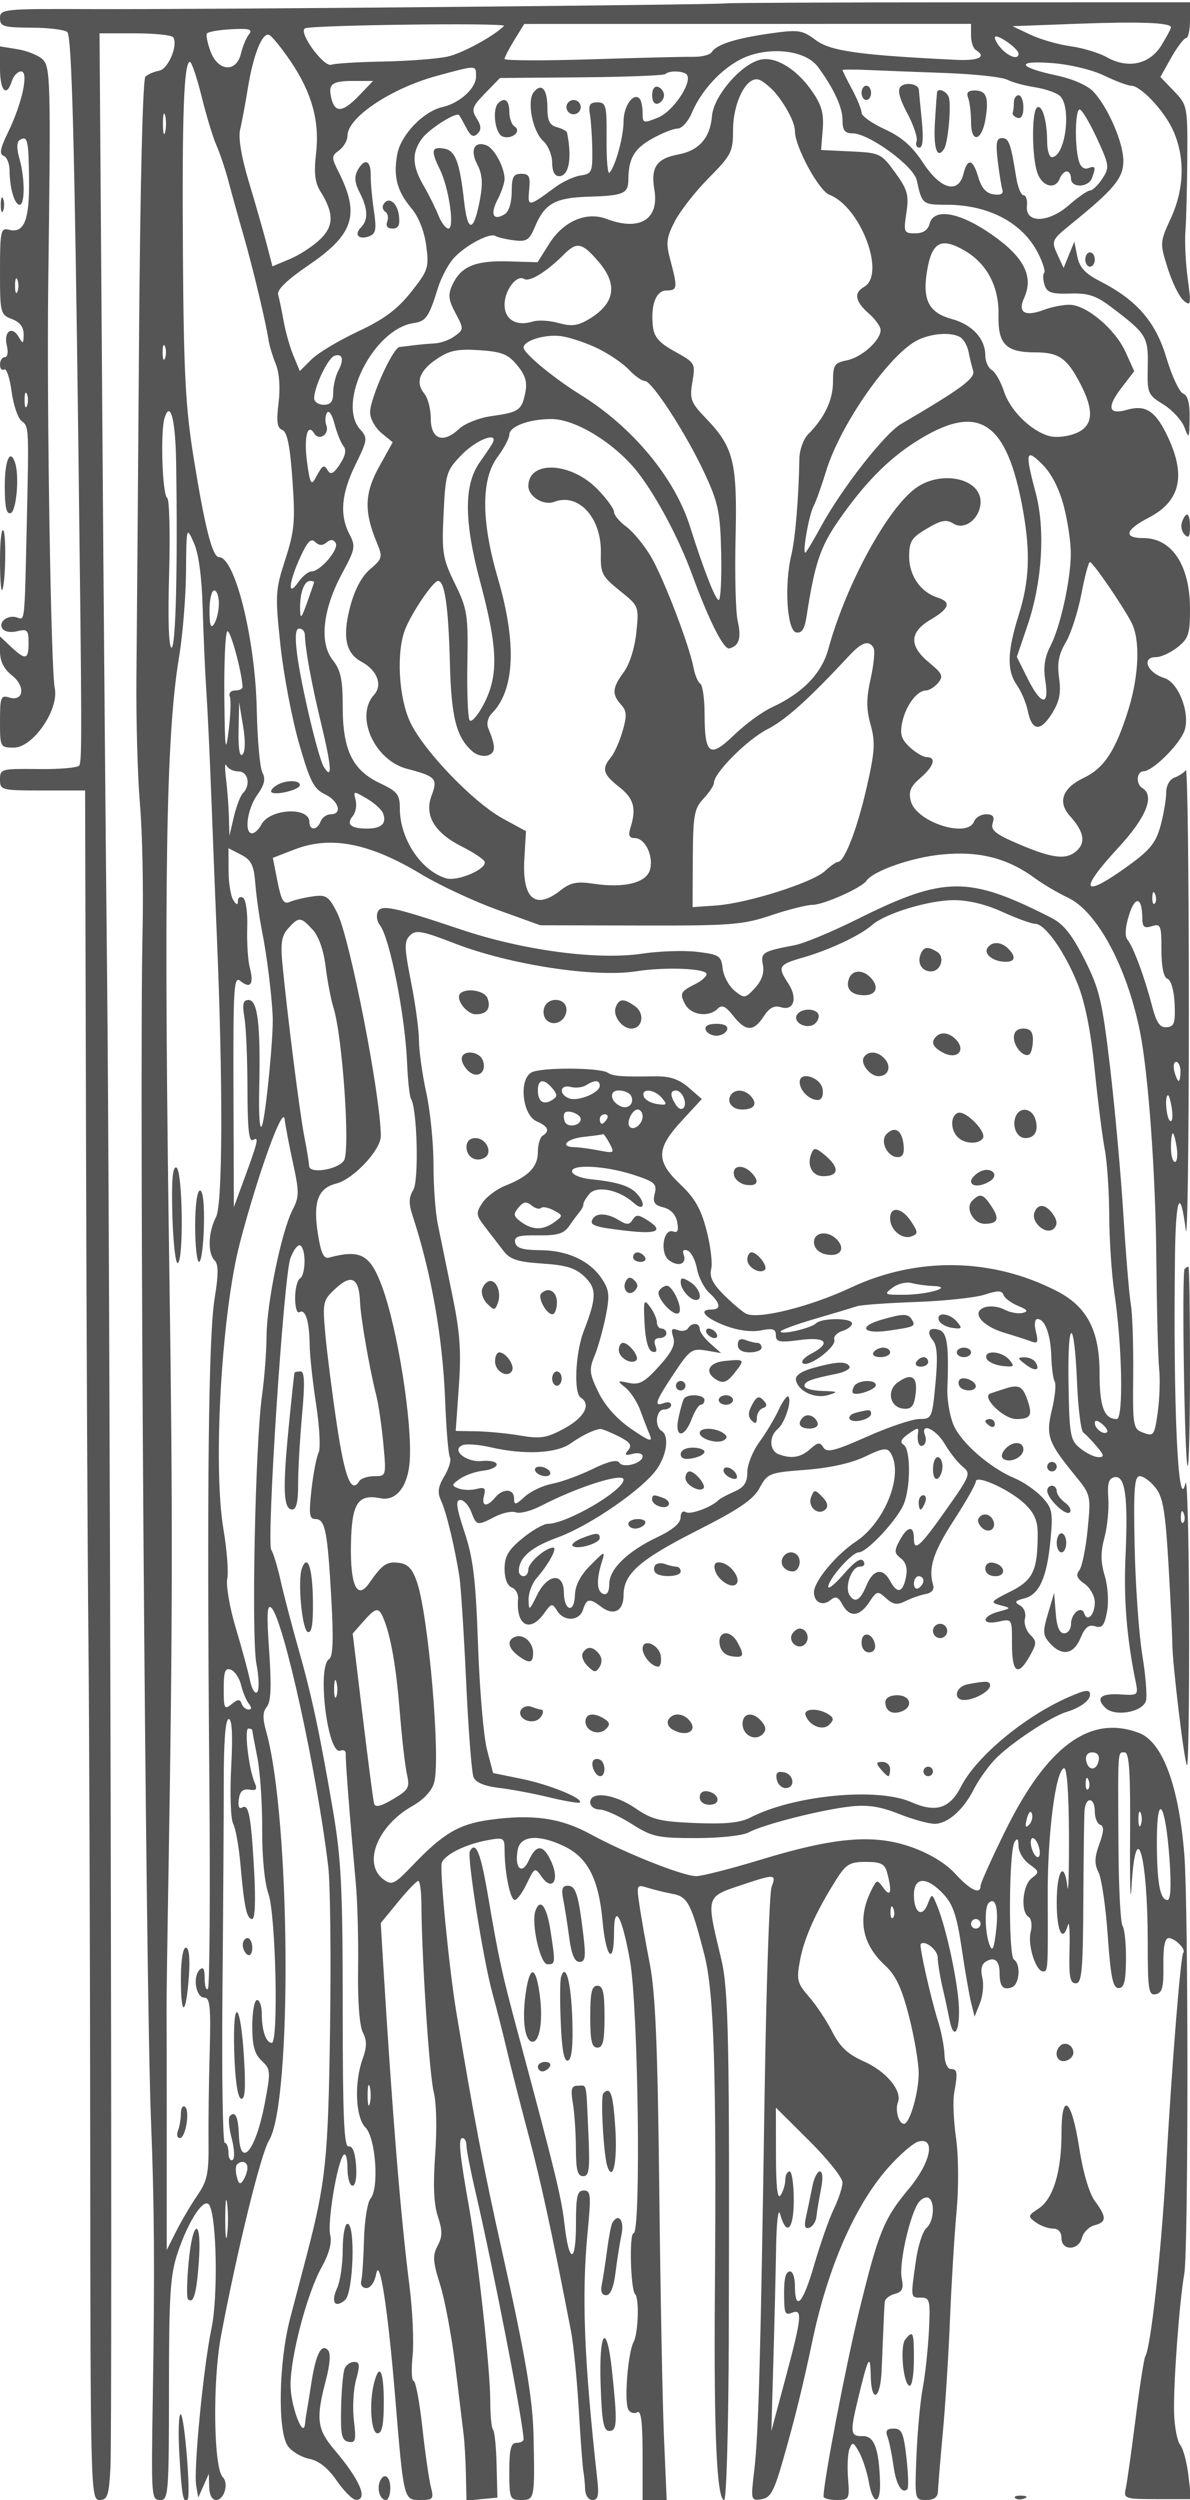 <svg xmlns="http://www.w3.org/2000/svg" version="1.0" width="250" height="525" viewBox="0 0 250 525" preserveAspectRatio="xMidYMid meet">
<g transform="translate(0,525) scale(0.01,-0.01)" fill="#555555" stroke="none">
<path d="M15250 52429 c-313 -32 -11179 -131 -13325 -120 -1853 8 -1925 1 -1925 -189 0 -176 71 -198 663 -201 364 -2 702 -44 751 -93 94 -94 152 -2281 234 -8826 73 -5898 75 -6482 17 -6576 -29 -46 -415 -80 -859 -74 -778 10 -806 2 -806 -220 0 -223 28 -230 894 -230 l894 0 19 -7275 c10 -4001 32 -8715 50 -10475 18 -1760 35 -6564 38 -10675 5 -7296 10 -7475 196 -7475 167 0 197 90 229 675 47 857 -10 26000 -72 31525 -25 2283 -71 7626 -101 11875 l-56 7725 749 0 c411 0 771 -38 800 -84 104 -169 -106 -666 -297 -701 -106 -19 -236 -75 -288 -125 -56 -53 -110 -2280 -134 -5515 -21 -2984 -46 -6167 -55 -7075 -9 -907 25 -2122 75 -2700 50 -577 74 -1770 54 -2650 -72 -3183 62 -22116 178 -25000 70 -1757 79 -3162 37 -5800 -33 -2135 -32 -2150 165 -2150 162 0 175 177 175 2325 0 1995 26 2403 185 2873 232 690 564 1182 667 988 152 -286 179 -1929 41 -2583 -169 -807 -379 -2964 -321 -3303 l43 -250 111 250 111 250 7 -275 c3 -164 62 -275 144 -275 172 0 274 348 142 480 -194 194 -216 2018 -36 2970 339 1796 837 3824 1006 4097 493 797 454 6764 -56 8585 -80 284 -77 418 12 526 86 103 100 429 49 1168 -55 789 -44 997 47 909 256 -249 955 -3432 1194 -5435 43 -357 60 -1887 38 -3400 -39 -2750 -88 -3222 -501 -4800 -80 -302 -232 -883 -339 -1291 -239 -914 -265 -2363 -48 -2674 81 -115 283 -236 449 -269 203 -41 395 -193 579 -460 152 -219 332 -400 401 -402 268 -8 86 421 -440 1039 -374 439 -403 655 -192 1460 93 354 109 582 46 646 -139 142 -252 -81 -347 -687 -43 -282 -88 -557 -99 -612 -11 -55 -27 -167 -35 -250 -34 -334 -301 374 -304 806 -5 596 345 1928 652 2480 158 285 221 519 182 675 -65 261 145 1531 279 1684 46 53 83 -69 83 -275 0 -204 48 -370 106 -370 62 0 93 174 75 425 -20 274 -75 416 -156 400 -98 -20 -125 616 -125 2915 0 2491 -31 3121 -202 4125 -277 1626 -451 2439 -735 3435 -133 468 -298 1098 -366 1400 -68 303 -156 595 -197 650 -106 145 259 5739 401 6125 65 179 159 300 209 269 122 -76 115 -617 -10 -694 -55 -34 -100 -219 -100 -412 0 -192 40 -325 90 -294 125 77 209 -187 215 -677 3 -229 65 -799 137 -1267 72 -467 95 -920 52 -1005 -44 -85 -111 -434 -150 -775 -58 -519 -45 -620 82 -620 205 0 254 -243 334 -1661 49 -865 36 -1230 -46 -1280 -259 -160 -30 -2025 237 -1923 68 27 119 -5 113 -69 -10 -114 83 -1311 211 -2717 36 -385 57 -1195 48 -1800 -10 -667 29 -1190 99 -1329 88 -173 87 -307 -3 -557 -181 -500 -151 -1232 59 -1442 215 -215 291 -1269 107 -1491 -66 -79 -128 -467 -138 -862 -10 -396 -36 -786 -58 -869 -22 -84 27 -150 110 -150 86 0 173 126 205 300 72 380 245 -743 395 -2550 182 -2206 181 -2200 526 -2200 276 0 293 20 227 275 -39 151 -120 714 -179 1250 -59 536 -141 975 -183 975 -42 0 -51 236 -22 525 30 289 0 953 -66 1475 -183 1437 -359 3601 -553 6782 l-50 833 362 442 c200 244 391 443 426 443 35 0 64 -214 66 -475 6 -1137 168 -3607 259 -3956 57 -220 70 -775 31 -1311 -47 -639 -30 -1045 56 -1304 99 -302 98 -422 -6 -616 -108 -203 -100 -332 53 -815 100 -315 244 -1090 321 -1723 76 -632 154 -1274 173 -1425 19 -151 41 -525 48 -831 l12 -557 325 32 325 31 -17 683 c-9 376 -42 710 -75 742 -32 32 -58 300 -58 596 0 671 -256 3012 -446 4079 -201 1135 -231 1450 -137 1450 46 0 83 -71 83 -157 0 -87 85 -526 190 -975 387 -1671 1004 -4847 1009 -5193 1 -41 -66 -75 -149 -75 -117 0 -150 -133 -150 -600 0 -573 11 -600 250 -600 283 0 287 22 259 1350 -17 783 -171 1682 -667 3900 -379 1696 -597 2836 -956 5000 -152 918 -353 2984 -305 3129 58 171 490 388 947 474 359 67 372 59 373 -217 2 -469 119 -1036 214 -1036 48 0 163 156 254 348 162 339 169 342 310 141 220 -314 380 -83 209 303 -168 379 -318 391 -479 38 -145 -318 -306 -161 -232 226 57 300 438 329 971 75 499 -238 731 -688 811 -1577 71 -775 241 -947 241 -242 0 648 167 356 335 -586 174 -974 235 -5726 75 -5726 -94 0 -63 -1180 33 -1277 90 -89 66 -819 -32 -1005 -122 -230 -202 -1271 -109 -1422 42 -67 126 -91 187 -53 78 49 111 -211 111 -887 l0 -956 253 0 253 0 -57 1325 c-31 729 -76 3080 -99 5225 -33 2955 -80 4094 -197 4700 -85 440 -184 998 -219 1241 -64 430 -60 439 175 365 133 -41 368 -99 523 -128 316 -59 388 -198 666 -1278 204 -795 256 -2472 220 -7150 -22 -2907 42 -4300 196 -4300 47 0 91 1519 96 3375 19 6209 -3 7332 -155 7972 -327 1374 -346 1311 488 1589 635 211 669 208 567 -61 -47 -124 -113 -2115 -148 -4425 -82 -5460 -126 -7061 -217 -7834 -74 -621 -71 -633 152 -600 191 29 264 162 456 834 259 908 403 1495 616 2500 324 1536 887 2824 1576 3613 247 281 540 536 652 565 367 96 257 -442 -203 -992 -527 -631 -639 -907 -1049 -2586 -278 -1138 -742 -3553 -744 -3875 -1 -41 123 -75 275 -75 265 0 274 17 240 451 -20 249 -6 530 31 625 59 152 85 142 204 -76 75 -137 166 -419 202 -625 84 -486 250 -486 235 0 -22 708 -124 976 -366 967 -254 -9 -266 72 -108 732 222 928 269 1022 278 551 11 -610 204 -526 230 100 48 1175 55 1330 66 1438 7 63 102 137 211 166 159 41 188 110 144 336 -61 311 184 1376 366 1596 62 75 154 112 202 82 138 -85 105 -505 -50 -634 -76 -63 -175 -372 -220 -687 -112 -789 -115 -772 109 -772 184 0 197 -55 165 -700 -20 -385 -78 -925 -130 -1200 -52 -275 -111 -916 -132 -1425 -37 -922 -37 -925 205 -925 162 0 243 58 246 175 3 96 49 648 102 1225 54 578 122 1658 152 2400 30 743 92 1755 137 2250 48 519 43 1175 -10 1550 -52 358 -69 785 -39 950 78 434 68 500 -71 500 -70 0 -129 131 -133 300 -5 165 -65 480 -134 700 -160 513 -402 1590 -365 1626 88 89 357 -126 357 -285 0 -104 44 -380 98 -615 55 -234 123 -552 153 -705 86 -438 219 -231 193 300 -25 522 -256 1603 -445 2079 -119 298 -120 298 -208 69 -116 -302 -291 -189 -291 187 0 385 270 393 619 19 202 -216 283 -457 382 -1125 69 -467 158 -985 199 -1150 l74 -300 113 282 c62 155 85 396 50 536 -41 163 -16 283 70 336 185 115 293 25 293 -243 0 -279 76 -364 260 -293 160 61 190 489 41 581 -119 74 -107 2282 14 2471 57 91 82 64 83 -89 1 -121 103 -292 227 -380 211 -151 214 -169 50 -292 -194 -145 -240 -707 -67 -814 61 -38 81 -177 44 -321 -67 -267 109 -824 260 -824 105 0 105 4 99 1600 -5 1284 164 2608 340 2667 63 21 102 -493 106 -1392 3 -784 -12 -1279 -32 -1100 -67 575 -225 346 -225 -325 0 -613 124 -862 236 -475 28 96 43 -140 33 -525 -15 -564 10 -700 131 -700 127 0 151 260 159 1700 5 935 16 1801 25 1925 22 303 216 288 216 -17 0 -133 51 -258 114 -279 83 -28 78 -137 -19 -405 -103 -284 -106 -419 -16 -595 63 -126 151 -724 193 -1329 62 -877 108 -1100 228 -1100 116 0 151 136 155 600 3 330 -30 648 -72 707 -43 59 -82 824 -86 1700 -12 2040 -18 1943 129 1943 98 0 124 -407 115 -1775 -6 -976 7 -1460 29 -1075 89 1571 342 718 342 -1155 0 -986 19 -1104 169 -1074 136 27 167 144 160 606 -6 389 30 573 113 573 131 0 370 -242 305 -309 -56 -58 -237 -2316 -364 -4541 -100 -1765 -319 -3746 -434 -3932 -27 -44 -120 -640 -206 -1324 -87 -684 -179 -1341 -206 -1460 -46 -206 -14 -216 664 -216 l713 0 -60 501 c-32 276 -110 563 -171 638 -62 74 -120 373 -129 664 -18 595 108 2321 214 2929 87 499 88 7712 1 8800 -115 1450 -458 2370 -952 2558 -1025 390 -1928 -270 -2807 -2051 -287 -582 -522 -1103 -522 -1157 0 -196 -215 -95 -530 249 -203 222 -539 426 -920 561 -787 279 -1604 212 -3150 -258 -632 -193 -1250 -350 -1372 -351 -275 -1 -1488 480 -2228 884 -621 338 -1207 422 -2102 300 -658 -90 -986 -284 -1637 -965 -374 -391 -428 -417 -603 -289 -444 326 -133 1124 600 1539 247 140 416 322 464 500 137 511 -120 3505 -362 4206 -98 284 -190 381 -385 405 -252 30 -344 -33 -622 -431 -250 -359 -397 -43 -380 823 16 860 144 1059 622 963 327 -65 573 244 612 771 60 799 -251 2775 -576 3663 -253 689 -453 799 -1125 619 -106 -29 -167 106 -229 511 -102 662 4 948 385 1044 359 90 938 705 938 997 0 837 -652 4172 -918 4694 -177 346 -228 381 -514 340 -175 -24 -390 -76 -479 -115 -129 -57 -179 26 -259 427 l-98 498 459 177 c758 293 1572 134 2659 -521 385 -232 1105 -568 1600 -747 l900 -325 2100 -5 c1905 -5 2160 15 2750 214 358 121 753 220 879 221 225 1 1023 358 1121 501 144 211 946 492 1582 555 790 78 1387 -75 1968 -503 165 -122 474 -303 687 -404 614 -289 1242 -1460 1514 -2823 174 -873 326 -2970 341 -4725 10 -1072 36 -2130 60 -2350 23 -220 9 -630 -30 -912 -68 -481 -86 -507 -299 -427 -220 81 -227 125 -216 1212 6 620 -16 1285 -49 1477 -34 193 -105 1048 -158 1900 -53 852 -180 2249 -281 3104 -164 1383 -222 1630 -536 2250 -261 516 -440 741 -693 870 -1743 889 -2248 886 -4090 -32 -522 -260 -1107 -503 -1300 -540 -682 -130 -723 -156 -672 -420 31 -164 -25 -326 -167 -480 -206 -222 -223 -224 -430 -57 -118 96 -230 305 -248 464 -30 268 -72 296 -533 352 -275 33 -792 17 -1150 -37 -940 -141 -2494 64 -3800 501 -1464 490 -1701 539 -1768 365 -30 -79 -9 -198 47 -266 206 -252 533 -1902 573 -2891 15 -368 52 -708 82 -757 132 -214 169 -1724 47 -1918 -93 -151 -97 -281 -16 -529 397 -1209 637 -2571 687 -3895 23 -601 68 -1135 100 -1188 33 -53 -19 -229 -115 -392 -137 -231 -152 -346 -68 -525 107 -231 277 -932 381 -1579 31 -192 95 -1182 142 -2200 47 -1018 117 -1927 156 -2020 46 -113 228 -189 536 -226 256 -30 734 -120 1062 -200 328 -79 614 -127 635 -107 83 83 -639 377 -1213 495 l-609 124 -128 492 c-71 271 -155 1257 -188 2192 -48 1383 -101 1826 -284 2375 -173 522 -193 675 -89 675 74 0 178 -112 230 -250 111 -293 122 -295 499 -101 158 82 357 123 440 91 84 -32 323 31 531 139 765 397 1730 703 1730 548 0 -230 -1195 -927 -1589 -927 -91 0 -333 -138 -538 -307 -294 -242 -373 -378 -373 -640 0 -202 58 -354 149 -389 83 -31 143 -138 135 -236 -49 -567 248 -730 551 -303 149 209 168 212 268 50 145 -236 469 -222 547 25 74 234 135 243 385 54 256 -195 465 -85 465 243 0 453 334 747 1542 1360 889 450 1186 653 1318 899 165 305 200 319 970 378 506 39 962 141 1245 278 370 179 461 192 534 77 282 -446 -113 -1455 -731 -1864 -417 -278 -878 -835 -878 -1062 0 -214 184 -301 347 -165 109 90 163 70 250 -92 148 -277 363 -260 564 47 158 240 176 245 354 84 150 -136 232 -148 411 -59 123 62 314 128 424 148 119 21 182 94 156 180 -109 359 -3 695 429 1362 256 394 465 763 465 819 0 155 708 -166 1025 -465 203 -192 275 -355 275 -628 0 -776 -95 -978 -574 -1217 -415 -207 -431 -229 -213 -286 236 -62 236 -62 -38 -137 -363 -100 -358 -288 6 -208 280 61 281 60 279 -460 -2 -612 121 -706 365 -278 159 279 160 321 17 464 -87 87 -136 241 -109 343 27 105 -18 223 -105 271 -124 70 -106 98 92 148 315 79 476 439 550 1235 54 578 37 661 -180 893 -132 140 -390 318 -574 395 -525 220 -1128 748 -1286 1125 -79 189 -136 529 -127 756 34 883 -3 1168 -157 1227 -217 84 -298 -32 -148 -212 91 -110 106 -357 55 -902 -68 -729 -78 -751 -337 -750 -146 0 -641 -166 -1098 -369 -681 -303 -848 -345 -919 -230 -73 117 -117 112 -276 -31 -198 -179 -399 -212 -665 -110 -196 75 -206 375 -18 531 149 123 303 598 221 681 -27 27 -120 -102 -206 -287 -86 -185 -269 -489 -406 -676 -137 -187 -249 -469 -249 -627 0 -217 -67 -317 -275 -408 -151 -67 -297 -144 -325 -173 -141 -148 -595 -317 -690 -258 -64 40 -111 -8 -112 -113 -1 -117 -169 -260 -475 -405 -635 -300 -1023 -675 -1023 -988 0 -160 -46 -239 -125 -211 -139 48 -150 294 -31 673 75 239 65 235 -239 -70 -212 -212 -321 -422 -327 -628 -11 -392 -227 -339 -232 57 -5 429 -344 393 -565 -59 -161 -328 -172 -334 -176 -94 -3 141 74 346 170 455 246 280 442 639 348 639 -160 0 -523 -316 -523 -456 0 -79 -45 -144 -100 -144 -55 0 -100 48 -100 107 0 281 254 502 812 705 694 253 1824 1037 2101 1456 203 308 245 684 87 782 -156 97 -117 450 50 450 82 0 150 44 150 97 0 53 -68 71 -150 39 -224 -86 -187 25 207 618 331 499 381 534 675 485 l318 -54 -225 199 c-124 109 -225 247 -225 307 0 134 -167 143 -247 13 -33 -52 -131 -68 -218 -35 -124 48 -144 16 -92 -148 50 -156 -26 -313 -299 -614 -300 -333 -413 -395 -630 -349 -253 53 -256 49 -72 -100 106 -86 247 -302 312 -482 65 -179 155 -412 200 -518 63 -151 -20 -122 -392 134 -302 207 -551 486 -689 769 -192 396 -201 478 -82 766 73 178 178 551 234 831 87 432 76 548 -76 780 -253 385 -718 603 -1297 608 -371 3 -506 44 -529 161 -25 128 67 156 481 150 404 -5 541 35 651 193 76 110 176 245 222 300 46 55 82 127 79 160 -3 32 53 130 124 216 153 185 628 89 934 -188 220 -200 264 -2 48 214 -150 150 -422 231 -957 285 -190 19 -363 86 -384 149 -57 172 671 141 1274 -53 461 -149 512 -193 460 -398 -46 -184 -9 -243 184 -291 152 -38 258 -151 288 -308 33 -173 9 -233 -81 -198 -213 81 -292 -457 -88 -606 199 -146 379 -73 304 123 -32 83 0 115 83 83 75 -29 163 -200 197 -381 34 -181 151 -410 260 -509 236 -213 254 -348 48 -348 -291 0 -145 -175 281 -338 270 -102 552 -140 750 -101 256 51 319 31 319 -102 0 -141 74 -156 500 -100 562 75 673 -62 236 -291 -146 -76 -220 -166 -165 -200 134 -83 707 352 657 499 -21 64 53 145 166 181 114 36 206 107 206 159 0 119 -629 122 -755 4 -112 -106 -745 -252 -745 -172 0 30 326 150 725 266 399 117 793 235 875 263 83 29 642 69 1244 90 601 22 1252 91 1445 155 271 89 361 88 392 -5 22 -67 159 -170 304 -230 206 -85 227 -119 95 -150 -93 -22 -264 10 -379 71 -114 62 -297 84 -405 50 -305 -97 -82 -392 409 -539 228 -68 485 -151 570 -184 125 -47 142 -7 88 208 -38 153 -25 266 32 266 158 0 276 -317 291 -784 7 -239 40 -477 72 -530 33 -52 7 -315 -57 -582 -133 -555 -88 -687 475 -1377 343 -421 344 -426 273 -1150 -39 -400 -118 -785 -176 -856 -77 -96 -48 -170 111 -281 119 -83 216 -259 216 -390 0 -259 -158 -425 -222 -233 -59 177 -278 1 -278 -223 0 -107 -65 -194 -144 -194 -98 0 -155 136 -177 425 l-33 425 -129 -435 c-115 -385 -110 -456 42 -625 251 -278 498 -235 642 113 93 224 172 287 307 245 145 -47 195 14 249 307 39 204 18 536 -48 754 -87 290 -88 496 -6 802 61 226 97 597 81 824 -23 316 8 420 131 444 224 43 287 -406 230 -1663 -40 -911 25 -1712 216 -2645 54 -266 41 -277 -299 -255 -433 30 -553 -68 -342 -279 191 -191 762 -101 852 135 32 84 0 518 -73 965 -73 447 -145 1477 -162 2288 -25 1208 -5 1475 109 1475 77 0 226 -110 331 -244 157 -199 206 -495 272 -1625 44 -759 79 -1493 79 -1631 -1 -410 251 -2512 309 -2570 29 -29 49 1358 44 3083 -5 1726 -39 3002 -77 2837 -154 -680 -260 1647 -219 4792 15 1223 111 1445 226 527 35 -286 65 1792 65 4618 0 2825 -28 5094 -63 5042 -35 -51 -142 -123 -238 -158 -103 -38 -175 -168 -175 -316 0 -139 -53 -449 -117 -689 -95 -355 -218 -511 -652 -827 -996 -724 -1095 -569 -233 364 584 631 766 1084 502 1247 -142 88 -124 349 25 353 184 4 706 510 845 817 155 345 -95 1043 -409 1141 -361 113 -490 439 -174 439 102 0 305 93 450 207 232 183 263 278 263 807 0 909 -379 1486 -976 1486 -432 0 -388 171 111 430 684 355 795 918 353 1790 -231 458 -438 580 -803 476 -398 -115 -442 43 -127 456 l270 353 -182 403 c-216 481 -824 992 -1179 992 -140 0 -377 -47 -528 -104 -407 -155 -565 -62 -423 248 204 449 -2 856 -670 1323 -683 479 -1227 575 -1317 233 -35 -133 -136 -200 -302 -200 -238 0 -247 21 -185 431 56 375 26 483 -236 845 -291 402 -320 415 -928 444 l-628 30 34 431 c27 337 -22 513 -223 802 -325 471 -775 742 -1094 662 -409 -102 -977 -768 -1010 -1184 -37 -454 -271 -723 -703 -804 -461 -86 -586 -269 -507 -740 106 -626 -308 -879 -1005 -614 -422 160 -904 -47 -1200 -516 l-249 -394 -625 18 c-691 19 -989 -109 -1167 -499 -92 -201 -79 -313 68 -587 176 -330 176 -343 -13 -482 -107 -79 -298 -149 -425 -155 -127 -7 -321 -24 -431 -38 -110 -14 -247 -31 -306 -37 -142 -17 -619 -1075 -619 -1373 0 -131 107 -325 238 -433 l237 -195 -285 -513 c-307 -554 -320 -940 -53 -1583 132 -318 126 -344 -137 -570 -180 -155 -326 -430 -421 -796 -163 -625 -91 -970 239 -1146 332 -178 451 -490 265 -695 -406 -449 6 -1375 693 -1554 606 -159 650 -207 517 -559 -158 -419 56 -781 633 -1073 247 -124 463 -268 480 -319 53 -154 -570 -421 -811 -348 -528 160 -970 830 -970 1468 0 291 -51 355 -418 529 -576 271 -782 695 -782 1607 0 576 -41 765 -213 984 -283 360 -205 1065 201 1816 274 505 286 568 155 818 -212 407 -174 855 126 1466 254 517 259 559 100 735 -504 557 276 2112 1122 2236 259 38 320 127 509 735 68 220 217 502 332 628 246 269 757 541 878 466 47 -29 222 -70 389 -91 263 -34 322 4 437 279 206 493 424 616 1129 637 736 22 835 64 836 362 3 439 123 646 496 855 209 118 452 214 540 214 88 0 223 150 299 332 222 530 731 1038 1203 1199 557 190 1208 84 1443 -234 335 -454 518 -850 518 -1120 0 -214 47 -277 208 -277 346 0 1286 -685 1351 -985 110 -505 122 -515 623 -515 886 0 1597 -374 1924 -1013 102 -199 161 -387 131 -417 -31 -30 -27 -144 7 -252 52 -163 145 -195 535 -183 382 12 546 -41 868 -285 742 -561 780 -623 765 -1254 -12 -558 0 -587 331 -791 188 -117 387 -335 442 -484 91 -249 100 -233 107 193 6 318 -38 482 -136 520 -79 30 -237 368 -351 750 -227 761 -623 1217 -1404 1615 -306 157 -423 285 -469 517 l-62 309 -113 -276 -112 -276 -133 288 c-128 280 -119 300 298 639 899 729 1090 961 1090 1321 0 381 -315 1112 -625 1450 -120 131 -430 269 -764 341 -829 177 -889 322 -109 263 369 -27 845 -141 1094 -262 243 -117 498 -213 567 -213 200 0 689 -518 878 -930 257 -563 243 -1226 -39 -1843 -237 -517 -238 -529 -69 -1064 94 -298 244 -602 335 -677 151 -125 158 -86 84 464 -44 330 -66 780 -48 1000 17 220 35 903 39 1519 7 1098 2 1124 -279 1417 l-286 298 229 408 c127 224 267 408 311 408 45 0 82 169 82 376 l0 376 -4775 -1 c-2626 -1 -4865 -10 -4975 -22z m9350 -503 c0 -29 -91 -199 -201 -378 -248 -401 -700 -500 -1146 -250 -167 93 -512 197 -768 232 -255 35 -633 144 -839 242 l-375 178 1339 50 c1334 50 1990 25 1990 -74z m-14011 30 c-217 -217 -873 -574 -1184 -644 -212 -47 -819 -94 -1350 -104 -531 -10 -1022 -40 -1092 -67 -159 -61 -698 676 -557 763 114 70 4253 122 4183 52z m9811 -201 c0 -134 45 -271 100 -305 236 -146 63 -230 -425 -206 -2030 99 -2627 183 -2936 413 -288 214 -360 225 -963 140 -723 -103 -1123 -231 -1222 -390 -36 -58 -209 -103 -385 -100 -175 3 -1140 -20 -2144 -52 -1004 -32 -1825 -29 -1825 7 0 35 93 215 207 400 l207 335 4693 1 4693 1 0 -244z m-15169 25 c-57 -71 -133 -254 -169 -405 -96 -403 -479 -379 -637 40 -65 173 -100 344 -78 381 23 36 254 77 514 90 377 20 452 -2 370 -106z m876 -570 c449 -664 612 -1262 531 -1948 -45 -388 -21 -597 88 -772 293 -468 292 -736 -3 -1018 -150 -144 -436 -330 -636 -413 l-363 -152 -123 472 c-68 259 -235 845 -373 1302 -158 525 -225 929 -183 1100 36 148 109 538 162 867 112 692 298 1166 442 1121 56 -17 261 -269 458 -559z m15290 165 c5 -127 -174 -83 -340 82 -86 87 -157 201 -157 255 0 111 492 -222 497 -337z m-17162 -900 c98 -399 238 -860 311 -1025 73 -165 186 -502 252 -750 65 -247 209 -765 320 -1150 198 -689 465 -1808 525 -2200 17 -110 85 -335 152 -500 74 -185 96 -496 57 -812 -49 -394 -30 -525 79 -567 102 -39 162 -331 212 -1046 62 -869 44 -1075 -150 -1674 -209 -647 -214 -744 -102 -1796 65 -612 240 -1538 389 -2057 230 -805 311 -965 545 -1077 294 -141 375 -421 122 -421 -84 0 -179 -67 -211 -150 -72 -189 -236 -196 -236 -11 0 324 -829 281 -1007 -52 -55 -103 -143 -187 -197 -187 -171 0 -102 511 109 807 151 213 180 335 108 468 -53 99 -106 696 -119 1327 -30 1476 -457 3198 -792 3198 -138 0 -293 601 -528 2050 -176 1086 -214 1794 -231 4300 -19 2960 20 4050 148 4050 35 0 145 -326 244 -725z m5765 416 c0 -246 -343 -557 -707 -640 -402 -92 -871 -582 -947 -989 -87 -464 -6 -776 298 -1137 150 -178 270 -480 310 -783 61 -463 42 -520 -320 -977 -289 -364 -566 -570 -1117 -828 -403 -189 -842 -453 -975 -586 l-243 -243 -134 321 c-73 177 -166 501 -205 721 -39 220 -91 471 -116 557 -31 106 176 308 647 630 940 642 1073 1054 626 1945 -157 312 -157 340 8 461 96 71 175 209 175 307 0 384 920 998 1886 1259 844 228 814 228 814 -18z m9856 76 c608 -22 1193 -85 1300 -139 107 -55 367 -127 578 -159 211 -33 447 -112 525 -176 261 -217 126 -1293 -163 -1293 -53 0 -97 146 -97 325 -2 441 -103 785 -210 718 -120 -74 -113 -1066 9 -1386 107 -282 375 -343 466 -107 31 83 98 150 147 150 49 0 89 -67 89 -150 0 -200 362 -193 439 8 90 233 76 269 -79 210 -86 -33 -163 30 -199 164 -87 327 -73 1068 21 1068 46 0 208 -271 361 -602 263 -570 269 -615 115 -850 -89 -136 -205 -248 -257 -248 -52 0 -251 -138 -444 -307 -430 -378 -922 -388 -883 -18 13 124 -19 225 -71 225 -52 0 -121 169 -154 375 -116 721 -154 825 -299 825 -116 0 -134 -99 -90 -475 32 -261 75 -534 98 -607 27 -88 -34 -121 -183 -100 -155 22 -255 133 -321 357 -114 389 -227 416 -313 75 -108 -431 -481 -329 -848 230 -227 347 -450 543 -804 705 -269 124 -489 280 -489 346 0 67 -90 290 -200 495 -110 205 -200 386 -200 401 0 15 236 17 525 3 289 -13 1023 -41 1631 -63z m-5422 -42 c106 -174 -299 -768 -609 -894 -311 -126 -325 -122 -325 102 0 129 -30 263 -66 299 -130 130 -334 -163 -334 -479 0 -323 -167 -936 -295 -1080 -38 -42 -65 273 -62 700 6 713 -10 777 -193 777 -158 0 -191 -52 -157 -250 23 -137 46 -475 50 -750 6 -460 -13 -503 -243 -534 -137 -19 -385 -134 -550 -257 -550 -409 -569 -411 -533 -45 28 280 0 336 -167 336 -165 0 -200 -67 -200 -379 0 -223 -60 -415 -145 -468 -241 -149 -313 -9 -155 298 83 159 150 357 150 439 0 244 -215 644 -380 708 -255 98 -351 -101 -194 -400 106 -204 121 -392 58 -732 -130 -697 -258 -717 -333 -52 -96 852 -185 1081 -434 1118 -254 37 -268 -46 -75 -442 189 -385 313 -1240 179 -1240 -56 0 -150 124 -210 275 -60 151 -199 432 -310 623 -242 419 -254 682 -45 980 144 206 728 579 790 504 15 -17 82 -138 150 -268 91 -175 151 -207 236 -122 84 84 80 166 -18 322 -116 187 -97 245 179 529 l310 319 1710 14 c941 8 1735 39 1765 69 81 81 403 67 456 -20z m1867 -391 c233 -288 399 -617 399 -789 0 -326 502 -1251 725 -1336 656 -251 1192 -1674 727 -1934 -220 -123 -187 -308 98 -556 138 -120 250 -277 250 -349 0 -218 -396 -574 -708 -637 -263 -52 -292 -97 -292 -449 0 -383 -176 -756 -525 -1107 -96 -98 -178 -323 -181 -502 -16 -850 -85 -1675 -170 -2032 -151 -631 -90 -1587 103 -1624 119 -23 177 70 220 350 168 1092 286 1446 668 1997 530 765 1027 1275 1600 1643 1338 860 1942 474 2281 -1452 153 -875 128 -1463 -95 -2173 -243 -775 -252 -1166 -35 -1476 91 -130 193 -373 227 -540 87 -423 265 -441 508 -50 158 254 193 429 149 744 -44 309 -9 497 141 750 109 186 256 642 327 1013 70 371 151 674 180 672 62 -3 687 -913 872 -1270 188 -361 160 -1111 -68 -1841 -266 -851 -507 -1218 -934 -1421 -447 -212 -555 -506 -292 -799 284 -316 336 -540 163 -713 -218 -218 -500 -191 -1216 112 -511 217 -616 301 -568 451 43 136 7 184 -138 184 -107 0 -222 -67 -253 -150 -139 -362 -1219 -13 -1330 429 -50 199 -6 306 201 483 286 246 344 438 134 438 -72 0 -232 94 -356 209 -179 167 -211 274 -158 525 75 351 311 666 498 666 67 0 182 72 256 160 115 139 89 197 -189 425 -426 351 -417 638 30 902 398 234 441 371 147 464 -355 112 -597 461 -597 858 0 323 49 400 373 591 302 178 407 198 559 103 239 -149 568 117 568 460 0 480 -787 665 -1325 312 -598 -392 -1495 -2023 -1873 -3404 -140 -516 -543 -930 -1198 -1231 -195 -90 -547 -349 -783 -576 -513 -495 -617 -418 -619 455 -1 313 -42 594 -90 624 -49 30 -112 179 -141 331 -90 480 -632 1892 -899 2343 -141 238 -373 518 -514 622 -142 104 -258 243 -258 310 0 66 -155 280 -346 476 -558 575 -1454 616 -1454 66 0 -219 322 -415 543 -330 511 196 996 -335 980 -1071 -10 -430 20 -491 395 -793 406 -325 407 -328 350 -880 -34 -325 -142 -668 -263 -831 -243 -330 -255 -465 -58 -683 121 -133 126 -233 32 -557 -63 -218 -174 -467 -247 -554 -197 -235 -164 -353 173 -616 310 -243 368 -447 242 -851 -53 -168 -30 -225 88 -225 215 0 395 -366 323 -655 -71 -283 -535 -401 -1191 -303 -347 52 -482 25 -690 -139 -534 -420 -811 -178 -761 666 l34 576 -482 263 c-619 336 -1668 1427 -1950 2026 -240 511 -295 1448 -112 1934 129 345 593 1032 697 1032 140 0 218 -543 248 -1711 29 -1172 139 -1590 491 -1882 86 -71 229 -101 318 -67 156 60 155 187 -4 572 -38 90 -5 225 72 302 486 485 532 1472 134 2832 -354 1208 -358 2085 -12 2554 138 186 250 399 250 472 0 174 417 328 886 328 518 0 1367 -532 1837 -1150 387 -509 848 -1380 1111 -2100 356 -974 670 -1598 788 -1567 207 54 257 218 175 580 -42 188 -62 973 -44 1744 38 1590 -40 1903 -622 2508 -320 332 -346 401 -285 764 66 390 59 403 -364 636 -330 181 -440 305 -465 523 -52 455 63 762 285 762 230 0 237 51 84 625 -100 373 -89 477 90 826 113 219 434 630 714 912 473 476 510 549 510 1000 1 623 313 1191 577 1050 96 -52 242 -177 324 -279z m-8751 -34 c-341 -356 -506 -379 -584 -83 -82 317 -3 383 459 383 l412 0 -287 -300z m-4081 -775 c-25 -96 -46 -17 -46 175 0 193 21 271 46 175 25 -96 25 -254 0 -350z m9109 -2725 c406 -474 342 -869 -193 -1195 -243 -147 -372 -165 -648 -89 -189 53 -432 67 -540 33 -347 -110 -597 37 -597 351 0 306 254 640 412 542 114 -70 471 150 836 515 274 274 381 251 730 -157z m7689 236 c466 -270 723 -758 710 -1348 -14 -617 154 -788 773 -788 491 0 664 -119 941 -649 304 -580 277 -899 -89 -1050 -164 -68 -408 -96 -542 -62 -386 96 -836 534 -967 939 -67 205 -182 408 -257 452 -75 44 -136 180 -136 303 0 354 -275 652 -708 769 -468 126 -611 391 -523 966 100 650 291 762 798 468z m-7693 -2061 c232 -115 522 -314 642 -442 120 -128 269 -233 330 -233 154 0 888 -1137 1269 -1966 277 -601 317 -802 336 -1659 11 -536 -12 -975 -52 -975 -68 0 -322 650 -603 1543 -321 1023 -1209 2091 -2296 2764 -571 354 -1200 875 -1200 994 0 149 469 289 800 238 193 -30 541 -148 774 -264z m7603 241 c70 -44 147 -182 171 -306 24 -124 67 -301 96 -393 50 -160 -241 -375 -1513 -1120 -347 -203 -1245 -1351 -1679 -2147 -150 -275 -297 -522 -326 -550 -83 -77 66 787 169 979 50 94 166 419 258 721 301 994 1356 2495 1944 2767 301 139 703 161 880 49z m-16711 -441 c-28 -69 -50 -12 -50 125 0 138 22 194 50 125 28 -69 28 -181 0 -250z m7400 -146 c173 -210 215 -354 169 -579 -74 -366 -136 -409 -716 -489 -254 -35 -556 -155 -679 -271 -333 -312 -590 -215 -590 222 0 196 -60 429 -133 518 -196 236 -108 485 261 733 264 178 434 213 892 183 474 -32 604 -84 796 -317z m-3760 -117 c-58 -109 -106 -314 -106 -455 0 -190 -52 -257 -200 -257 -110 0 -200 62 -200 138 0 235 288 841 423 888 175 61 211 -75 83 -314z m-3406 -1916 c35 -2189 -7 -3896 -96 -3896 -59 0 -79 594 -51 1545 24 850 6 1568 -40 1597 -103 64 -146 1395 -55 1683 120 379 228 -34 242 -929z m3516 336 c65 -80 41 -204 -75 -381 -126 -193 -193 -229 -251 -135 -87 140 -111 126 -264 -158 -86 -160 -114 -108 -173 321 -73 530 4 852 148 619 103 -167 327 -16 255 171 -31 82 -25 200 13 262 40 64 108 -37 159 -234 50 -191 134 -400 188 -465z m3121 43 c-41 -69 -155 -237 -253 -375 -341 -475 -339 -1234 5 -2524 372 -1393 388 -1962 72 -2566 -127 -242 -260 -393 -296 -334 -36 58 -57 598 -46 1200 18 1016 -1 1134 -262 1668 -258 528 -277 645 -238 1466 41 852 57 906 381 1240 323 333 803 502 637 225z m12012 -1306 c83 -318 149 -768 147 -999 -4 -560 -222 -1543 -431 -1943 -119 -229 -149 -440 -104 -725 87 -544 -88 -520 -373 50 l-226 453 228 672 c306 906 373 2004 169 2769 -230 864 -210 951 140 601 192 -192 353 -507 450 -878z m-18090 -2169 c17 -577 50 -1342 75 -1700 25 -357 74 -1392 108 -2300 34 -907 85 -2190 113 -2850 131 -3092 124 -5635 -16 -5906 -167 -321 -181 -762 -28 -915 80 -80 80 -295 -2 -795 -129 -789 -164 -3964 -111 -10108 20 -2378 7 -4355 -30 -4392 -38 -37 -68 62 -68 219 0 206 -31 256 -108 179 -150 -150 -74 -582 101 -582 119 0 138 -203 112 -1150 -18 -632 -29 -1487 -24 -1900 7 -638 -28 -803 -234 -1101 -132 -193 -332 -531 -443 -750 l-201 -399 0 2450 c0 1348 -2 2518 -4 2600 -3 83 16 1433 43 3000 85 5057 88 7558 18 12350 -123 8290 -75 11393 200 13038 77 461 144 1271 148 1800 8 959 9 961 165 612 102 -227 167 -719 186 -1400z m2600 1407 c85 71 145 68 193 -10 78 -126 -322 -597 -507 -597 -66 0 -191 -101 -278 -225 -229 -328 -206 -21 38 517 151 333 229 414 315 328 80 -80 154 -83 239 -13z m-261 -832 c0 -14 -66 -205 -145 -425 -125 -347 -145 -364 -149 -133 -5 325 86 583 207 583 49 0 88 -11 87 -25z m-2000 -450 c0 -151 -45 -342 -98 -425 -71 -110 -97 -36 -98 275 -1 234 43 425 98 425 55 0 99 -124 98 -275z m498 -1750 c2 -41 -68 -75 -157 -75 -90 0 -139 -57 -111 -129 28 -72 16 -398 -26 -725 -63 -497 -78 -379 -89 712 -7 720 20 1342 61 1383 59 59 302 -822 322 -1166z m1308 1100 c10 -322 135 -1007 344 -1875 221 -917 237 -1200 54 -902 -117 189 -479 1720 -562 2377 -45 362 -31 525 47 525 62 0 115 -56 117 -125z m11947 -277 c34 -55 8 -345 -59 -644 -94 -422 -95 -638 -2 -973 102 -367 90 -564 -86 -1331 -198 -865 -464 -1550 -601 -1550 -36 0 -158 -86 -271 -191 -261 -244 -1629 -677 -2282 -724 l-500 -35 5 1023 c5 911 30 1048 225 1256 121 129 220 279 220 334 0 207 695 903 1121 1122 390 201 863 626 1714 1540 271 291 413 339 516 173z m-13256 -2243 c-60 -60 -91 123 -83 500 l12 595 83 -500 c51 -302 46 -537 -12 -595z m-87 -355 c205 0 265 -287 95 -457 -53 -53 -138 -276 -190 -495 l-93 -398 -11 400 c-6 220 -34 580 -61 800 -27 220 -23 344 9 275 33 -69 146 -125 251 -125z m3039 -879 c82 -213 -31 -321 -336 -321 -343 0 -444 90 -298 265 61 74 87 224 58 335 -51 194 -44 195 235 30 158 -93 312 -232 341 -309z m-2682 -1489 c21 -265 85 -714 142 -998 97 -482 202 -1325 222 -1784 18 -409 -145 -2076 -224 -2284 -48 -129 -72 185 -59 784 30 1332 -33 1850 -223 1850 -117 0 -136 -81 -87 -375 34 -206 62 -884 63 -1506 1 -831 32 -1112 117 -1059 131 81 107 -24 -201 -860 l-202 -550 -8 2439 c-7 2185 8 2425 146 2310 209 -173 288 -66 199 271 -41 154 -66 534 -56 845 11 313 -28 594 -87 631 -59 36 -108 7 -109 -65 -1 -95 -28 -90 -98 19 -53 83 -98 361 -98 619 l-2 469 264 -137 c218 -113 270 -218 301 -619z m18895 -405 c-33 -33 -56 26 -52 131 5 117 28 141 60 61 29 -72 26 -159 -8 -192z m-262 -309 c2 -186 41 -219 202 -168 184 58 200 18 200 -496 0 -364 45 -578 128 -610 75 -28 137 -246 149 -525 18 -403 -8 -479 -167 -491 -144 -11 -216 95 -309 454 -154 595 -391 1235 -514 1383 -60 73 -49 261 32 519 130 416 277 381 279 -66z m-2939 132 c301 -137 611 -250 689 -250 206 0 620 -585 891 -1261 156 -389 277 -996 357 -1789 66 -660 162 -1416 212 -1680 51 -264 93 -894 95 -1400 2 -506 51 -1235 108 -1620 165 -1104 194 -2650 50 -2650 -265 0 -361 258 -361 972 0 880 -259 1382 -880 1706 -1360 709 -2945 739 -4343 83 -867 -407 -1969 -679 -2209 -545 -86 48 -297 228 -469 400 -227 227 -298 375 -258 534 31 122 -13 486 -97 811 -116 448 -247 679 -548 964 -520 492 -515 750 27 1338 l422 458 -280 242 c-204 175 -395 239 -698 234 -722 -11 -884 2 -1002 77 -171 109 -1387 114 -1595 7 -276 -143 -199 -896 105 -1030 243 -106 283 -203 125 -301 -55 -34 -100 -187 -100 -340 0 -314 -194 -515 -683 -709 -183 -72 -401 -236 -485 -364 -139 -213 -134 -254 63 -509 117 -153 290 -378 384 -499 137 -178 298 -230 816 -264 500 -33 698 -94 883 -273 261 -250 259 -438 -14 -1142 -176 -453 -215 -1307 -64 -1400 225 -139 80 -415 -336 -643 -376 -205 -504 -226 -925 -155 -269 46 -686 86 -927 91 l-438 7 66 936 c53 752 24 1137 -144 1950 -115 558 -250 1216 -300 1464 -50 248 -90 810 -89 1250 0 440 -67 1115 -151 1500 -84 385 -153 880 -154 1100 -1 220 -76 774 -167 1231 -142 719 -146 851 -23 974 123 123 251 100 940 -167 1161 -449 2941 -722 3817 -585 612 96 1483 60 1475 -61 -3 -50 -105 -142 -227 -202 -324 -162 -344 -202 -222 -431 123 -229 495 -279 682 -92 90 90 167 54 327 -150 263 -334 427 -337 640 -12 120 183 222 237 362 193 271 -86 357 192 155 499 -233 356 -211 395 314 546 553 159 1200 464 1450 684 274 241 1177 516 1706 520 307 2 680 -88 1028 -247z m-14489 -375 c127 -139 230 -434 271 -775 37 -302 110 -685 162 -850 193 -606 359 -3023 222 -3223 -131 -191 -724 -284 -731 -114 -3 75 -50 362 -104 637 -95 486 -357 2561 -459 3631 -39 416 -12 574 125 725 222 246 264 243 514 -31z m18230 -2975 c0 -110 -17 -200 -38 -200 -21 0 -62 90 -91 200 -29 110 -11 200 38 200 50 0 91 -90 91 -200z m-13194 -358 c109 -130 107 -172 -8 -243 -183 -113 -298 -33 -298 207 0 235 129 250 306 36z m994 56 c0 -147 -459 -335 -644 -264 -223 85 -194 299 33 240 104 -27 250 -11 325 37 182 115 286 111 286 -13z m650 -198 c91 -147 -35 -300 -195 -238 -231 88 -273 338 -58 338 105 0 219 -45 253 -100z m658 -60 c116 -139 102 -155 -105 -125 -131 19 -256 91 -279 160 -59 180 227 154 384 -35z m457 6 c81 -211 -54 -325 -169 -143 -122 193 -120 297 7 297 57 0 130 -69 162 -154z m10256 -241 c23 -162 6 -272 -39 -244 -80 50 -120 539 -43 539 21 0 58 -133 82 -295z m-18465 -1132 c132 -607 131 -708 -10 -981 -230 -445 -541 -1950 -546 -2642 -2 -330 -45 -892 -95 -1250 -143 -1018 -227 -5083 -117 -5650 54 -275 60 -538 15 -585 -46 -47 -114 66 -152 250 -38 184 -172 679 -298 1098 -126 420 -207 884 -179 1031 29 147 -7 614 -79 1037 -225 1328 -40 4549 345 6019 379 1446 904 2900 939 2600 16 -137 96 -555 177 -927z m6044 927 c0 -144 -283 -189 -335 -53 -28 73 -27 157 2 186 70 71 333 -34 333 -133z m1300 56 c0 -159 -181 -308 -269 -220 -82 82 46 364 166 364 57 0 103 -65 103 -144z m-750 -56 c-34 -55 -82 -100 -106 -100 -24 0 -44 45 -44 100 0 55 48 100 106 100 58 0 78 -45 44 -100z m57 -513 c108 -202 97 -209 -222 -147 -184 36 -414 67 -510 69 -332 6 -174 179 200 218 206 22 385 47 396 56 12 9 73 -79 136 -196z m11914 -87 c25 -165 7 -300 -38 -300 -46 0 -83 135 -83 300 0 165 17 300 39 300 21 0 58 -135 82 -300z m-13355 -1268 c33 34 152 12 265 -49 199 -106 200 -113 18 -246 -239 -175 -460 -174 -701 2 -162 119 -171 163 -56 301 104 126 166 136 274 47 76 -64 166 -88 200 -55z m-3803 -1962 c13 -341 195 -1392 341 -1970 49 -192 116 -654 150 -1025 62 -671 60 -675 -190 -675 -139 0 -281 -47 -317 -105 -167 -270 -300 62 -466 1161 -99 657 -209 1517 -245 1911 -62 694 -55 725 218 978 329 305 489 218 509 -275z m12037 324 c449 -15 -88 -179 -600 -184 -423 -3 -438 5 -250 148 110 83 290 128 400 98 110 -29 313 -57 450 -62z m3027 -2028 c22 -541 82 -1014 132 -1050 50 -36 177 -167 281 -291 159 -187 165 -225 37 -225 -85 0 -257 83 -382 184 -211 171 -229 270 -247 1356 -24 1405 121 1426 179 26z m632 -1040 c-69 -70 -259 71 -259 192 0 66 57 59 152 -20 84 -70 132 -147 107 -172z m-10270 -85 c248 -124 295 -190 210 -293 -87 -104 -67 -121 95 -78 113 29 206 6 206 -52 0 -149 -412 -261 -491 -132 -44 70 -235 24 -563 -137 -273 -133 -653 -272 -846 -308 -192 -36 -451 -158 -575 -271 -195 -178 -225 -183 -225 -37 0 208 -233 218 -400 17 -174 -209 -291 -187 -231 43 41 156 10 183 -158 139 -114 -30 -284 -25 -377 10 -153 59 -150 78 28 203 109 76 330 153 493 171 162 19 288 79 280 134 -8 55 -147 86 -308 69 -333 -35 -662 236 -405 334 79 31 343 10 586 -46 705 -163 1377 -131 1677 79 246 172 481 287 625 306 32 4 203 -64 379 -151z m6299 84 c-31 -196 21 -331 108 -278 52 33 70 125 39 206 -110 288 224 144 414 -178 105 -179 274 -392 376 -475 175 -143 159 -185 -325 -872 -575 -816 -700 -929 -700 -634 0 280 -138 259 -301 -45 -116 -217 -112 -268 27 -375 109 -84 144 -213 106 -399 -65 -325 -184 -352 -332 -75 -154 287 -356 247 -500 -100 -129 -312 -242 -374 -354 -194 -106 171 45 594 212 594 93 0 125 47 81 118 -49 79 -183 -9 -406 -266 -183 -212 -333 -336 -333 -276 0 160 498 724 639 724 178 0 833 707 955 1032 141 374 135 1138 -9 1227 -80 50 -59 113 69 206 211 155 251 165 234 60z m5572 -1898 c-33 -33 -56 26 -52 131 5 117 28 141 60 61 29 -72 26 -159 -8 -192z m-5460 -1221 c0 -52 -45 -122 -100 -156 -55 -34 -100 8 -100 94 0 86 45 156 100 156 55 0 100 -42 100 -94z m-11348 -781 c158 -377 270 -1018 347 -1975 44 -550 111 -1139 150 -1310 63 -280 36 -329 -293 -523 -258 -153 -373 -179 -397 -91 -19 68 -127 899 -241 1846 l-208 1723 220 250 c262 299 325 311 422 80z m-2987 -1411 c34 -145 107 -320 161 -389 65 -83 64 -125 -5 -125 -58 0 -123 56 -146 125 -33 97 -79 95 -209 -12 -151 -125 -166 -95 -166 322 0 368 30 447 151 401 83 -32 179 -177 214 -322z m2001 -241 c-28 -68 -49 12 -47 177 3 165 25 220 50 123 26 -97 24 -232 -3 -300z m-2209 -1484 c-29 -555 -11 -1089 41 -1185 51 -96 121 -485 154 -864 79 -899 131 -1140 247 -1140 58 0 74 385 42 975 -65 1186 -115 1453 -252 1368 -66 -40 -93 24 -72 171 23 168 87 227 222 203 148 -25 172 7 110 150 -124 291 -221 1133 -131 1133 45 0 82 -16 82 -36 0 -20 48 -279 107 -575 59 -297 104 -974 101 -1505 -3 -575 50 -1123 131 -1353 155 -439 215 -3131 71 -3131 -121 0 -210 258 -210 608 0 161 -45 292 -100 292 -55 0 -100 -246 -100 -546 0 -416 47 -590 199 -731 188 -176 191 -221 61 -905 -188 -985 -514 -1379 -541 -654 -15 387 -75 514 -189 400 -38 -39 -22 -250 37 -469 59 -221 68 -424 20 -453 -48 -30 -87 39 -87 152 0 113 -35 206 -78 206 -42 0 -64 1406 -49 3125 16 1719 28 3721 28 4450 -1 861 36 1325 104 1325 70 0 88 -337 52 -1011z m18225 143 c-43 -223 -220 -228 -263 -7 -21 109 28 175 131 175 100 0 152 -66 132 -168z m-222 -605 c-33 -33 -56 26 -52 131 5 117 28 141 60 61 29 -72 26 -159 -8 -192z m1710 -1477 c39 -556 24 -850 -43 -850 -158 0 -224 372 -223 1250 3 1055 182 784 266 -400z m-2953 727 c-74 -74 -87 -35 -44 131 35 135 81 181 106 106 24 -72 -4 -179 -62 -237z m2349 -2 c-28 -69 -50 -12 -50 125 0 138 22 194 50 125 28 -69 28 -181 0 -250z m-2137 -475 c29 -110 17 -200 -27 -200 -43 0 -102 90 -131 200 -29 110 -17 200 27 200 43 0 102 -90 131 -200z m-3192 -525 c107 -400 77 -533 -74 -326 -133 182 -139 182 -238 -6 -321 -611 -230 -1157 269 -1617 226 -209 349 -470 503 -1070 111 -436 203 -973 203 -1193 0 -414 -189 -1063 -309 -1063 -110 0 -190 285 -127 451 94 245 -248 653 -723 863 -329 146 -496 303 -655 616 -117 231 -337 562 -488 736 -252 288 -268 355 -190 772 86 464 334 1015 758 1687 207 328 285 375 624 375 316 0 398 -41 447 -225z m2289 -1223 c-43 -375 -76 -449 -135 -300 -98 252 -112 794 -23 883 146 145 214 -106 158 -583z m-2166 275 c-33 -33 -56 26 -52 131 5 117 28 141 60 61 29 -72 26 -159 -8 -192z m1840 -127 c0 -55 -45 -100 -100 -100 -55 0 -100 45 -100 100 0 55 45 100 100 100 55 0 100 -45 100 -100z m-12831 -3775 c-25 -96 -46 -17 -46 175 0 193 21 271 46 175 25 -96 25 -254 0 -350z m9930 -1655 c1 -99 -81 -350 -181 -557 -101 -208 -288 -743 -418 -1191 -233 -806 -400 -980 -400 -416 0 162 -45 294 -100 294 -98 0 -134 -153 -127 -550 6 -343 23 -373 177 -314 212 82 191 -115 -150 -1386 l-295 -1100 42 1450 c23 798 49 1878 58 2400 8 532 45 843 83 707 135 -485 288 -332 288 289 0 332 -39 604 -88 604 -48 0 -89 -79 -90 -175 0 -96 -45 -242 -98 -325 -66 -102 -97 166 -98 845 l-2 995 699 -695 c385 -382 700 -776 700 -875z m-12501 305 c0 -69 -39 -185 -86 -258 -64 -102 -97 -86 -137 69 -29 111 -28 228 3 258 98 99 222 60 220 -69z m-426 -1400 c-22 -179 -40 -32 -40 325 0 358 18 504 40 325 23 -179 23 -471 0 -650z"/>
<path d="M5803 36004 c-81 -51 -126 -114 -100 -140 77 -76 597 52 597 148 0 115 -310 110 -497 -8z"/>
<path d="M7509 48917 c-69 -129 -55 -266 47 -461 175 -338 183 -577 26 -734 -152 -152 -41 -266 176 -183 139 54 155 146 97 538 -39 260 -69 597 -67 748 5 315 -135 361 -279 92z"/>
<path d="M8058 48212 c-34 -54 -17 -125 36 -158 53 -33 72 -126 41 -207 -36 -93 5 -147 111 -147 123 0 159 71 136 267 -33 277 -218 417 -324 245z"/>
<path d="M18921 50681 c-71 -71 -27 -246 141 -563 134 -252 221 -517 194 -588 -27 -72 -1 -130 59 -130 72 0 89 192 50 575 -32 316 -59 604 -61 639 -7 123 -280 170 -383 67z"/>
<path d="M18100 50550 c0 -82 45 -150 100 -150 55 0 100 68 100 150 0 83 -45 150 -100 150 -55 0 -100 -67 -100 -150z"/>
<path d="M19689 50575 c-6 -14 -28 -306 -48 -650 -33 -552 50 -782 196 -546 82 132 152 933 95 1082 -45 118 -208 194 -243 114z"/>
<path d="M20339 50442 c34 -87 61 -316 61 -509 0 -454 229 -398 305 75 72 448 17 592 -226 592 -142 0 -183 -46 -140 -158z"/>
<path d="M21300 50350 c0 -82 -11 -180 -25 -217 -14 -36 31 -85 100 -108 78 -26 125 54 125 217 0 142 -45 258 -100 258 -55 0 -100 -67 -100 -150z"/>
<path d="M11215 50568 c-152 -183 -29 -825 197 -1029 104 -94 188 -298 188 -454 0 -181 52 -285 143 -285 210 0 279 371 170 913 -7 35 -103 87 -213 116 -152 40 -200 136 -200 406 0 392 -120 532 -285 333z"/>
<path d="M13700 50500 c0 -129 51 -200 125 -175 69 23 125 102 125 175 0 73 -56 152 -125 175 -74 25 -125 -46 -125 -175z"/>
<path d="M10467 50333 c-132 -131 -67 -639 90 -699 192 -74 413 111 252 211 -60 37 -109 177 -109 311 0 238 -98 312 -233 177z"/>
<path d="M11900 50250 c0 -82 68 -150 150 -150 83 0 150 68 150 150 0 83 -67 150 -150 150 -82 0 -150 -67 -150 -150z"/>
<path d="M3621 26985 c16 -569 67 -1024 112 -1010 131 39 104 1963 -28 2007 -79 26 -104 -268 -84 -997z"/>
<path d="M4100 26750 c0 -412 37 -750 82 -750 46 0 92 338 102 750 12 455 -20 750 -82 750 -60 0 -102 -308 -102 -750z"/>
<path d="M3800 10933 c0 -811 108 -771 168 63 27 383 4 604 -63 604 -63 0 -105 -267 -105 -667z"/>
<path d="M3800 8114 c0 -109 -27 -269 -61 -356 -33 -87 -16 -158 39 -158 124 0 219 590 105 660 -46 29 -83 -37 -83 -146z"/>
<path d="M20743 32589 c-80 -129 128 -285 382 -287 204 -2 225 108 55 278 -150 150 -347 154 -437 9z"/>
<path d="M19338 32455 c-72 -187 33 -355 221 -355 204 0 301 301 131 409 -199 125 -288 112 -352 -54z"/>
<path d="M17838 31955 c-83 -215 42 -355 318 -355 261 0 321 183 124 380 -163 163 -374 151 -442 -25z"/>
<path d="M9670 31637 c-112 -112 131 -437 328 -437 232 0 323 128 242 341 -60 156 -445 221 -570 96z"/>
<path d="M11434 31343 c-33 -86 -13 -204 46 -263 156 -156 420 -19 420 217 0 246 -375 284 -466 46z"/>
<path d="M12936 31349 c-69 -179 129 -449 329 -449 232 0 288 314 82 464 -239 175 -340 172 -411 -15z"/>
<path d="M16743 31189 c-85 -137 140 -289 323 -219 74 28 134 114 134 191 0 165 -358 187 -457 28z"/>
<path d="M14825 30875 c23 -69 124 -125 225 -125 101 0 202 56 225 125 26 79 -56 125 -225 125 -169 0 -251 -46 -225 -125z"/>
<path d="M21300 30712 c0 -208 231 -447 334 -344 36 36 66 170 66 299 0 166 -57 233 -200 233 -129 0 -200 -67 -200 -188z"/>
<path d="M19667 30733 c-118 -117 -73 -223 144 -339 278 -149 480 25 293 252 -135 162 -325 200 -437 87z"/>
<path d="M9700 30262 c0 -76 69 -195 154 -266 191 -158 381 -3 289 237 -77 201 -443 225 -443 29z"/>
<path d="M18147 30296 c-79 -129 130 -396 309 -396 201 0 276 191 140 354 -141 171 -357 190 -449 42z"/>
<path d="M16800 29777 c0 -176 201 -377 377 -377 85 0 125 86 105 225 -36 251 -482 392 -482 152z"/>
<path d="M15350 29500 c-90 -145 34 -300 239 -300 249 0 329 108 198 266 -131 158 -350 175 -437 34z"/>
<path d="M20125 29130 c-159 -59 -162 -353 -5 -510 145 -145 445 -157 529 -21 83 133 -367 589 -524 531z"/>
<path d="M21336 29050 c-80 -209 29 -450 205 -450 201 0 285 161 209 401 -75 234 -331 264 -414 49z"/>
<path d="M18626 28686 c-148 -148 15 -486 234 -486 107 0 144 80 122 267 -36 302 -183 392 -356 219z"/>
<path d="M9800 28411 c0 -213 207 -330 387 -219 172 106 26 408 -198 408 -119 0 -189 -70 -189 -189z"/>
<path d="M17040 28261 c-92 -240 28 -461 251 -461 358 0 352 199 -15 486 -149 117 -183 113 -236 -25z"/>
<path d="M15419 27825 c18 -96 134 -189 257 -207 246 -35 290 76 104 262 -179 179 -400 146 -361 -55z"/>
<path d="M20575 27889 c-96 -55 -175 -142 -175 -194 0 -121 206 -120 399 2 218 138 4 321 -224 192z"/>
<path d="M20425 27285 c-155 -155 23 -485 262 -485 276 0 317 101 146 361 -176 269 -243 289 -408 124z"/>
<path d="M21734 27044 c-84 -217 252 -498 408 -342 71 71 71 156 -1 270 -152 240 -331 271 -407 72z"/>
<path d="M18700 26912 c0 -241 253 -451 452 -375 139 53 137 86 -10 311 -194 296 -442 332 -442 64z"/>
<path d="M17100 26412 c0 -111 92 -213 223 -247 292 -76 448 79 281 281 -182 219 -504 197 -504 -34z"/>
<path d="M15700 26047 c0 -161 266 -314 369 -212 71 71 -155 365 -281 365 -49 0 -88 -69 -88 -153z"/>
<path d="M10133 25442 c-33 -87 12 -230 100 -318 146 -146 165 -146 224 8 78 203 -11 468 -157 468 -58 0 -134 -71 -167 -158z"/>
<path d="M11370 25337 c-82 -82 108 -437 234 -437 53 0 96 113 96 250 0 233 -181 336 -330 187z"/>
<path d="M10400 23911 c0 -211 259 -358 355 -202 68 109 -125 391 -267 391 -49 0 -88 -85 -88 -189z"/>
<path d="M11600 23550 c0 -82 45 -150 100 -150 55 0 100 68 100 150 0 83 -45 150 -100 150 -55 0 -100 -67 -100 -150z"/>
<path d="M11250 21600 c34 -55 129 -100 212 -100 82 0 122 45 88 100 -34 55 -129 100 -212 100 -82 0 -122 -45 -88 -100z"/>
<path d="M19600 21644 c0 -145 43 -229 100 -194 55 34 100 149 100 256 0 107 -45 194 -100 194 -55 0 -100 -115 -100 -256z"/>
<path d="M19300 20950 c0 -82 18 -150 39 -150 22 0 66 68 97 150 32 83 14 150 -39 150 -53 0 -97 -67 -97 -150z"/>
<path d="M5100 11656 c0 -79 45 -172 100 -206 55 -34 100 31 100 144 0 113 -45 206 -100 206 -55 0 -100 -65 -100 -144z"/>
<path d="M4921 9407 c18 -593 71 -955 143 -979 83 -27 100 208 63 842 -71 1217 -243 1331 -206 137z"/>
<path d="M17064 6575 c-35 -179 -92 -455 -127 -613 -49 -214 -31 -277 66 -244 72 24 140 131 150 238 11 107 53 363 94 569 46 229 37 375 -23 375 -54 0 -126 -146 -160 -325z"/>
<path d="M0 51063 c0 -475 137 -619 250 -263 35 110 122 200 193 200 168 0 24 -669 -279 -1289 -158 -325 -182 -451 -89 -483 69 -25 126 -165 126 -311 2 -368 105 -717 211 -717 115 0 113 565 -5 974 -59 208 -57 345 7 385 165 102 187 7 196 -837 9 -859 -103 -1131 -432 -1045 -161 42 -178 -41 -178 -868 0 -883 8 -917 250 -1009 167 -64 249 -170 247 -323 -3 -204 -14 -209 -106 -50 -142 243 -321 106 -247 -188 34 -135 15 -239 -42 -239 -56 0 -102 -70 -102 -156 0 -86 39 -132 87 -102 48 30 119 -178 156 -462 38 -284 133 -565 212 -623 154 -115 154 -104 105 -2257 -44 -1978 -39 -1929 -194 -1870 -188 72 -407 -84 -318 -227 43 -69 174 -94 313 -59 212 53 239 26 239 -242 0 -359 -61 -373 -369 -85 l-231 218 0 -310 c0 -212 79 -373 251 -508 291 -229 247 -561 -63 -463 -169 53 -188 2 -188 -497 0 -548 5 -557 291 -557 403 0 953 800 859 1250 -80 383 -169 5896 -137 8450 56 4357 49 4603 -126 4761 -89 81 -325 174 -525 206 l-362 59 0 -463z m366 -4688 c-28 -69 -50 -12 -50 125 0 138 22 194 50 125 28 -69 28 -181 0 -250z m200 -2400 c-28 -69 -50 -12 -50 125 0 138 22 194 50 125 28 -69 28 -181 0 -250z"/>
<path d="M16 48200 c0 -137 22 -194 50 -125 28 69 28 181 0 250 -28 69 -50 13 -50 -125z"/>
<path d="M22800 47050 c0 -82 45 -150 100 -150 55 0 100 68 100 150 0 83 -45 150 -100 150 -55 0 -100 -67 -100 -150z"/>
<path d="M100 42292 c0 -443 34 -597 125 -567 119 40 184 769 94 1050 -103 322 -219 66 -219 -483z"/>
<path d="M24834 41543 c-33 -86 -10 -207 53 -270 84 -84 113 -44 113 157 0 301 -75 352 -166 113z"/>
<path d="M0 40750 c0 -376 19 -665 42 -642 73 74 97 1187 26 1257 -37 38 -68 -239 -68 -615z"/>
<path d="M12454 26907 c-84 -137 28 -176 721 -255 646 -74 781 2 412 233 -178 111 -228 111 -297 -1 -68 -109 -122 -110 -286 -9 -238 148 -470 161 -550 32z"/>
<path d="M13300 26100 c0 -55 70 -100 156 -100 86 0 128 45 94 100 -34 55 -104 100 -156 100 -52 0 -94 -45 -94 -100z"/>
<path d="M24887 25853 c-62 -62 -1 -4073 63 -4136 28 -28 50 902 50 2066 0 1165 -15 2117 -33 2117 -19 0 -55 -21 -80 -47z"/>
<path d="M13155 25609 c-104 -169 44 -350 176 -218 79 79 79 139 0 218 -78 78 -127 78 -176 0z"/>
<path d="M14300 25571 c0 -145 195 -371 320 -371 157 0 76 254 -120 377 -162 101 -200 100 -200 -6z"/>
<path d="M13844 25390 c-79 -128 317 -562 419 -460 89 88 -127 570 -255 570 -53 0 -127 -50 -164 -110z"/>
<path d="M13541 24705 c17 -342 76 -561 159 -588 88 -30 111 10 69 119 -41 106 -11 164 84 164 81 0 147 45 147 100 0 55 -45 100 -100 100 -55 0 -100 59 -100 131 0 72 -64 218 -143 325 -130 176 -141 142 -116 -351z"/>
<path d="M18525 24788 c-509 -147 -402 -311 150 -231 544 79 569 91 479 236 -77 124 -184 124 -629 -5z"/>
<path d="M19724 24775 c23 -69 148 -141 279 -160 207 -30 221 -14 105 125 -157 189 -443 215 -384 35z"/>
<path d="M14850 24500 c34 -55 107 -100 162 -100 55 0 72 45 38 100 -34 55 -107 100 -162 100 -55 0 -72 -45 -38 -100z"/>
<path d="M15500 24261 c0 -105 87 -161 250 -161 138 0 250 45 250 100 0 55 -41 100 -92 100 -50 0 -163 27 -250 61 -104 40 -158 5 -158 -100z"/>
<path d="M13000 24147 c0 -161 266 -314 369 -212 71 71 -155 365 -281 365 -49 0 -88 -69 -88 -153z"/>
<path d="M18350 24100 c-34 -55 31 -100 144 -100 113 0 206 45 206 100 0 55 -65 100 -144 100 -79 0 -172 -45 -206 -100z"/>
<path d="M20100 24100 c0 -55 68 -100 150 -100 83 0 150 45 150 100 0 55 -67 100 -150 100 -82 0 -150 -45 -150 -100z"/>
<path d="M20724 23975 c23 -69 170 -140 328 -159 252 -29 271 -14 155 125 -156 189 -542 216 -483 34z"/>
<path d="M15225 23920 c-354 -36 -436 -248 -156 -405 128 -71 215 -35 361 151 226 287 220 296 -205 254z"/>
<path d="M19250 23900 c-34 -55 8 -100 94 -100 86 0 156 45 156 100 0 55 -42 100 -94 100 -52 0 -122 -45 -156 -100z"/>
<path d="M21543 23848 c205 -156 320 -131 211 45 -36 59 -142 106 -235 104 -148 -3 -145 -21 24 -149z"/>
<path d="M17071 23769 c-242 -68 -368 -158 -350 -251 47 -235 402 -399 679 -314 220 67 205 77 -125 86 -206 6 -375 52 -375 103 0 98 133 148 676 258 179 36 300 107 269 157 -69 111 -272 101 -774 -39z"/>
<path d="M6187 23675 c-7 -14 -63 -542 -125 -1175 -126 -1291 -107 -1700 78 -1700 86 0 125 167 123 525 -1 289 36 941 82 1450 62 679 54 925 -30 925 -63 0 -121 -11 -128 -25z"/>
<path d="M18858 23468 c-232 -170 -167 -509 105 -548 155 -22 224 33 256 203 87 451 -45 576 -361 345z"/>
<path d="M20162 23529 c-31 -31 -33 -96 -3 -143 70 -114 341 -111 341 3 0 111 -259 218 -338 140z"/>
<path d="M14200 23400 c0 -55 45 -100 100 -100 55 0 100 45 100 100 0 55 -45 100 -100 100 -55 0 -100 -45 -100 -100z"/>
<path d="M17946 23393 c-36 -58 -48 -124 -27 -146 69 -68 481 72 481 165 0 125 -375 110 -454 -19z"/>
<path d="M21100 23334 c-82 -27 -213 -70 -290 -95 -207 -66 267 -539 541 -539 304 0 347 76 231 409 -100 286 -183 325 -482 225z"/>
<path d="M14368 23125 c-25 -41 -76 -221 -114 -400 -91 -422 120 -441 277 -25 62 165 148 300 191 300 43 0 78 45 78 100 0 116 -367 137 -432 25z"/>
<path d="M15100 23100 c0 -55 68 -100 150 -100 82 0 150 45 150 100 0 55 -68 100 -150 100 -82 0 -150 -45 -150 -100z"/>
<path d="M15800 23000 c-86 -160 -88 -252 -9 -331 79 -79 109 -64 109 53 0 89 56 182 125 207 95 35 97 76 9 169 -90 97 -141 75 -234 -98z"/>
<path d="M17974 22831 c-97 -25 -153 -84 -125 -129 64 -104 451 -10 451 110 0 92 -37 94 -326 19z"/>
<path d="M16869 22735 c-131 -130 -68 -235 139 -235 117 0 191 52 169 119 -49 146 -216 209 -308 116z"/>
<path d="M20700 22656 c0 -24 45 -72 100 -106 55 -34 100 -14 100 44 0 58 -45 106 -100 106 -55 0 -100 -20 -100 -44z"/>
<path d="M14700 22407 c0 -127 371 -237 510 -151 78 49 71 94 -24 155 -182 115 -486 112 -486 -4z"/>
<path d="M21107 22059 c-71 -86 -79 -164 -21 -200 144 -89 414 43 414 202 0 180 -242 179 -393 -2z"/>
<path d="M14300 21964 c0 -91 82 -121 250 -88 138 26 250 87 250 136 0 48 -112 88 -250 88 -144 0 -250 -58 -250 -136z"/>
<path d="M22000 21700 c0 -55 45 -100 100 -100 55 0 100 45 100 100 0 55 -45 100 -100 100 -55 0 -100 -45 -100 -100z"/>
<path d="M15200 21619 c0 -54 71 -125 158 -158 98 -38 143 -15 119 58 -50 149 -277 231 -277 100z"/>
<path d="M14400 21461 c0 -142 288 -306 379 -216 63 64 -175 355 -291 355 -49 0 -88 -63 -88 -139z"/>
<path d="M22000 21196 c0 -165 390 -540 474 -456 42 42 -3 134 -99 204 -96 71 -175 179 -175 242 0 63 -45 114 -100 114 -55 0 -100 -47 -100 -104z"/>
<path d="M17039 21058 c-79 -207 157 -402 306 -253 62 62 37 156 -71 263 -156 157 -171 156 -235 -10z"/>
<path d="M13700 21011 c0 -125 282 -221 346 -117 29 47 -18 112 -105 146 -209 80 -241 76 -241 -29z"/>
<path d="M20557 20611 c-30 -48 8 -141 85 -205 156 -129 316 20 208 194 -77 124 -220 129 -293 11z"/>
<path d="M13200 20500 c0 -55 65 -100 144 -100 79 0 172 45 206 100 34 55 -31 100 -144 100 -113 0 -206 -45 -206 -100z"/>
<path d="M12210 20192 c-131 -53 -212 -123 -179 -156 88 -89 569 52 569 166 0 118 -74 116 -390 -10z"/>
<path d="M22200 20100 c0 -110 45 -200 100 -200 55 0 100 90 100 200 0 110 -45 200 -100 200 -55 0 -100 -90 -100 -200z"/>
<path d="M16450 19800 c-84 -135 29 -300 206 -300 79 0 144 90 144 200 0 207 -241 276 -350 100z"/>
<path d="M6344 19570 c-96 -250 0 -1302 123 -1343 83 -27 114 170 107 673 -10 678 -113 977 -230 670z"/>
<path d="M13772 19639 c-36 -37 -43 -106 -13 -153 74 -120 541 -108 541 14 0 55 -41 100 -92 100 -50 0 -154 24 -230 53 -76 29 -169 23 -206 -14z"/>
<path d="M15016 19545 c41 -209 344 -418 451 -312 106 107 -103 410 -312 451 -120 24 -163 -19 -139 -139z"/>
<path d="M20700 19557 c0 -92 85 -157 208 -157 244 0 210 234 -41 282 -99 19 -167 -32 -167 -125z"/>
<path d="M19600 18250 c0 -82 68 -150 150 -150 83 0 150 68 150 150 0 83 -67 150 -150 150 -82 0 -150 -67 -150 -150z"/>
<path d="M16645 18191 c-103 -166 128 -358 266 -220 116 116 43 329 -111 329 -49 0 -118 -49 -155 -109z"/>
<path d="M10825 18128 c-177 -63 -155 -233 50 -389 242 -183 325 -171 325 49 0 223 -199 403 -375 340z"/>
<path d="M15118 17975 c21 -145 112 -236 257 -257 252 -36 271 9 121 289 -147 274 -418 252 -378 -32z"/>
<path d="M18100 18008 c0 -123 65 -208 157 -208 93 0 144 68 125 167 -48 251 -282 285 -282 41z"/>
<path d="M13500 17877 c0 -153 194 -377 327 -377 48 0 73 101 55 224 -35 242 -382 381 -382 153z"/>
<path d="M12244 17790 c-37 -60 7 -184 98 -275 143 -143 177 -145 256 -18 56 91 50 195 -16 275 -130 157 -248 163 -338 18z"/>
<path d="M20325 17129 c-253 -48 -311 -329 -68 -329 212 0 543 185 543 304 0 98 -77 102 -475 25z"/>
<path d="M22450 16861 c-922 -404 -1936 -1246 -2256 -1872 -240 -471 -531 -563 -1055 -332 -710 313 -2466 144 -3373 -325 -214 -110 -524 -142 -1154 -116 -744 30 -916 72 -1260 309 -439 303 -952 370 -952 125 0 -82 88 -150 197 -150 108 0 409 -135 669 -300 434 -275 546 -300 1360 -300 506 0 981 52 1106 121 291 161 1496 469 2118 541 376 43 631 5 1029 -152 290 -116 631 -210 756 -210 275 0 605 292 825 728 90 177 281 450 426 607 306 331 1169 907 1522 1015 286 88 492 240 492 362 0 117 -91 106 -450 -51z"/>
<path d="M18600 16756 c0 -189 143 -272 341 -196 254 98 189 340 -91 340 -151 0 -250 -57 -250 -144z"/>
<path d="M10947 16596 c-88 -143 132 -298 319 -226 121 46 194 230 92 230 -23 0 -108 26 -190 57 -81 31 -181 4 -221 -61z"/>
<path d="M16923 16482 c74 -222 361 -338 498 -201 103 103 99 145 -22 222 -211 133 -523 120 -476 -21z"/>
<path d="M12300 16347 c0 -203 282 -305 431 -156 90 90 82 139 -32 212 -223 141 -399 116 -399 -56z"/>
<path d="M14043 16389 c-38 -61 -7 -151 69 -199 287 -181 564 -52 375 176 -135 163 -350 174 -444 23z"/>
<path d="M15600 16297 c0 -238 265 -372 422 -215 79 79 74 152 -18 264 -182 218 -404 191 -404 -49z"/>
<path d="M12471 15538 c-78 -79 29 -338 140 -338 114 0 117 271 3 341 -47 30 -112 28 -143 -3z"/>
<path d="M18500 15350 c68 -82 141 -150 162 -150 21 0 38 68 38 150 0 82 -73 150 -162 150 -133 0 -140 -27 -38 -150z"/>
<path d="M19400 15300 c0 -55 45 -100 100 -100 55 0 100 45 100 100 0 55 -45 100 -100 100 -55 0 -100 -45 -100 -100z"/>
<path d="M16317 15134 c20 -101 103 -184 184 -184 215 0 184 291 -35 333 -134 25 -174 -15 -149 -149z"/>
<path d="M14700 14757 c0 -92 85 -157 208 -157 244 0 210 234 -41 282 -99 19 -167 -32 -167 -125z"/>
<path d="M9871 13625 c-63 -113 283 -2290 472 -2975 90 -330 228 -870 305 -1200 77 -330 278 -1117 446 -1750 266 -996 500 -2076 901 -4150 53 -275 127 -1017 164 -1650 37 -632 81 -1217 97 -1300 16 -82 32 -251 36 -375 5 -129 71 -225 156 -225 115 0 138 95 101 425 -279 2514 -332 3871 -204 5200 75 780 67 875 -80 875 -138 0 -165 -117 -165 -706 0 -841 -146 -842 -241 -1 -63 559 -200 1118 -976 4007 -346 1290 -401 1543 -637 2925 -150 877 -253 1123 -375 900z"/>
<path d="M11832 12614 c32 -157 88 -517 126 -800 47 -358 113 -514 216 -514 123 0 137 102 80 575 -101 845 -159 1025 -327 1025 -114 0 -138 -72 -95 -286z"/>
<path d="M11249 12375 c-94 -261 100 -1125 252 -1125 170 0 171 13 61 725 -77 498 -215 674 -313 400z"/>
<path d="M11048 10669 c-82 -542 -32 -992 115 -1041 167 -54 252 412 177 976 -81 610 -206 638 -292 65z"/>
<path d="M11786 10982 c-22 -73 -25 -506 -5 -963 24 -579 70 -818 152 -791 80 28 108 305 90 879 -26 772 -139 1192 -237 875z"/>
<path d="M12400 10150 c0 -511 32 -650 150 -650 118 0 150 139 150 650 0 511 -32 650 -150 650 -118 0 -150 -139 -150 -650z"/>
<path d="M22269 9535 c-138 -137 -66 -349 106 -316 96 19 175 97 175 174 0 158 -176 247 -281 142z"/>
<path d="M11300 9100 c0 -55 42 -100 94 -100 52 0 122 45 156 100 34 55 -8 100 -94 100 -86 0 -156 -45 -156 -100z"/>
<path d="M12036 8325 c34 -206 62 -634 63 -950 1 -446 35 -575 152 -575 128 0 145 147 109 925 -50 1092 -23 975 -223 975 -133 0 -152 -70 -101 -375z"/>
<path d="M12675 8541 c-63 -63 4 -1299 84 -1533 120 -354 215 111 167 817 -48 718 -101 867 -251 716z"/>
<path d="M22300 7695 c0 -800 -175 -1374 -480 -1574 -228 -149 -231 -165 -62 -290 99 -72 262 -131 361 -131 114 0 181 -74 181 -200 0 -272 359 -266 431 7 30 115 147 232 262 262 258 68 260 167 8 510 -120 164 -249 603 -328 1114 -159 1036 -373 1209 -373 302z"/>
<path d="M12866 5825 c-26 -41 -76 -300 -112 -575 -36 -275 -86 -601 -111 -725 -31 -147 1 -225 91 -225 90 0 159 166 197 475 32 261 89 621 126 800 62 297 -62 459 -191 250z"/>
<path d="M7200 5255 c0 -300 -52 -660 -116 -801 -137 -301 -52 -435 164 -256 176 147 224 1602 52 1602 -55 0 -100 -245 -100 -545z"/>
<path d="M3962 4985 c-36 -393 -43 -738 -14 -766 115 -115 181 108 229 777 67 940 -127 930 -215 -11z"/>
<path d="M19019 3373 c-120 -145 -40 -973 94 -973 48 0 87 248 87 550 0 586 -16 622 -181 423z"/>
<path d="M12618 2425 c26 -786 61 -975 182 -975 166 0 173 168 56 1275 -111 1039 -276 831 -238 -300z"/>
<path d="M7238 2754 c-31 -81 -64 -451 -72 -822 -13 -565 12 -681 155 -710 149 -31 164 28 114 448 -32 266 -11 651 46 857 85 307 77 373 -42 373 -80 0 -171 -66 -201 -146z"/>
<path d="M7863 2475 c-113 -421 -71 -1075 68 -1075 95 0 132 180 132 650 0 655 -88 842 -200 425z"/>
<path d="M3770 925 c49 -839 81 -1008 171 -917 73 75 -67 1792 -146 1792 -43 0 -54 -394 -25 -875z"/>
<path d="M18644 1330 c36 -94 92 -365 125 -603 55 -404 179 -613 294 -498 27 28 18 325 -20 660 -58 519 -99 611 -267 611 -145 0 -180 -45 -132 -170z"/>
<path d="M7975 375 c-59 -162 16 -375 133 -375 51 0 92 113 92 250 0 261 -145 341 -225 125z"/>
<path d="M21327 40 c33 -34 120 -37 192 -8 80 32 56 55 -61 60 -105 4 -164 -19 -131 -52z"/>
</g>
</svg>